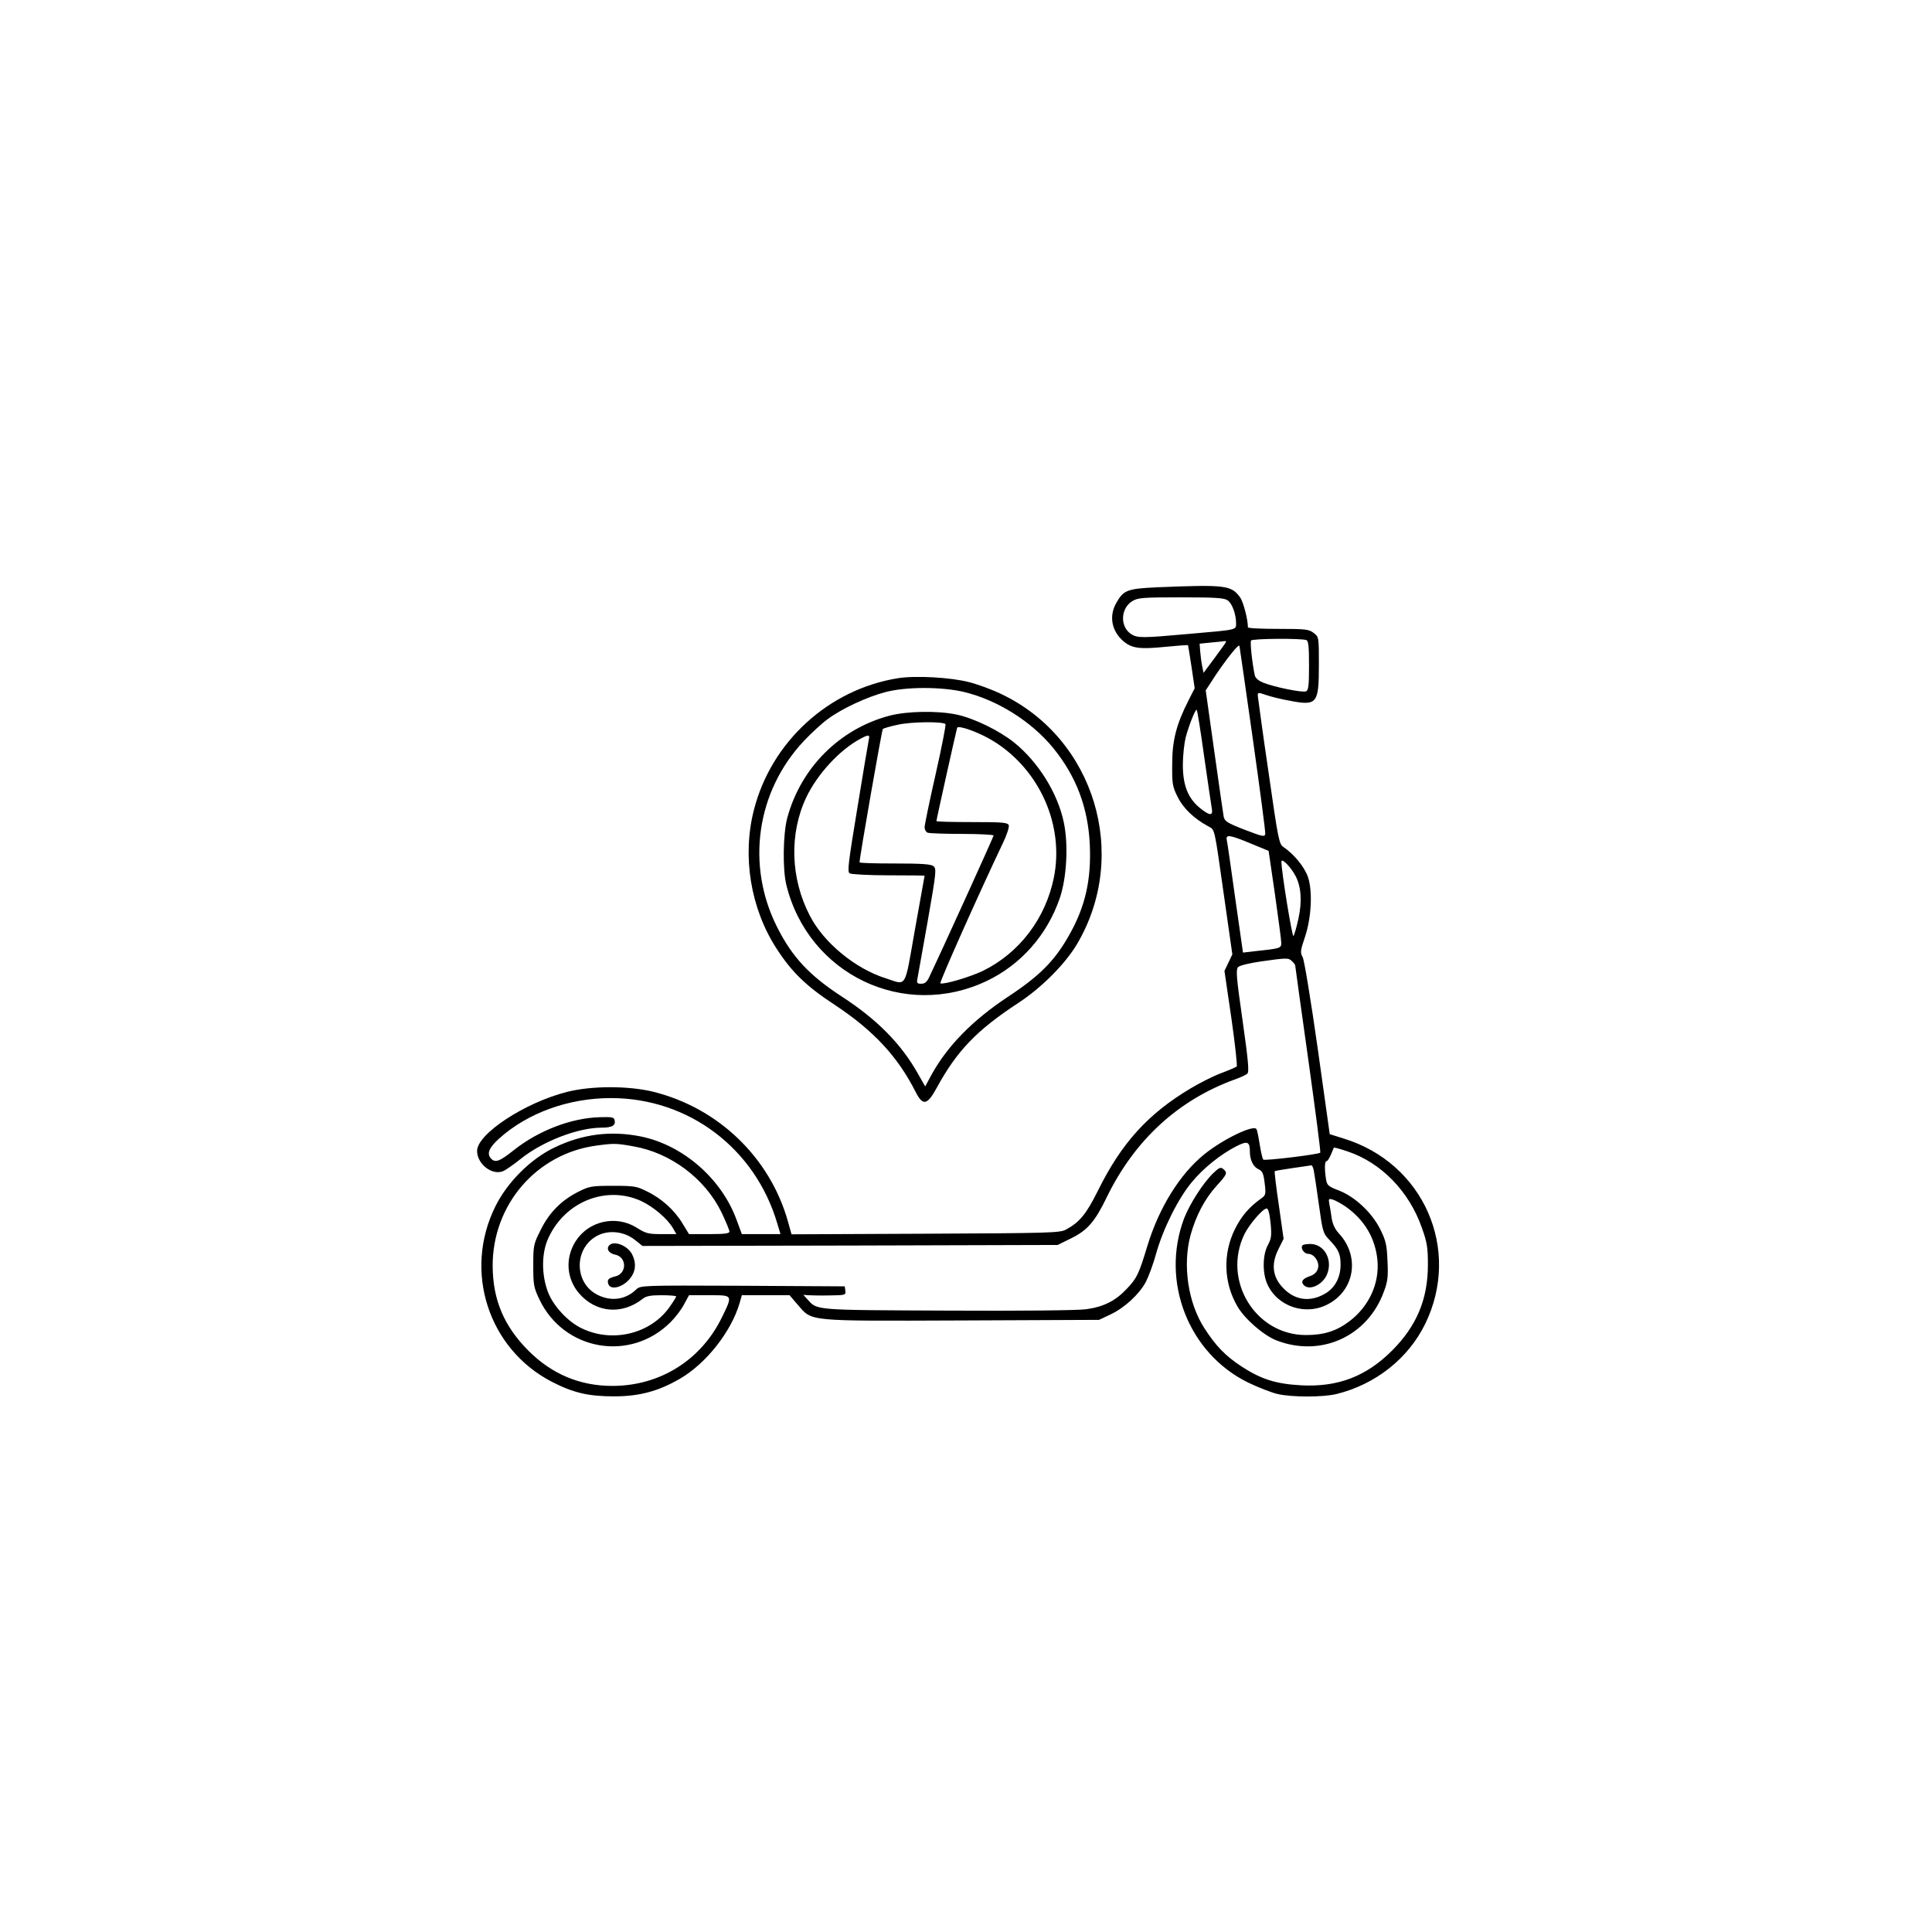 <?xml version="1.0" standalone="no"?>
<!DOCTYPE svg PUBLIC "-//W3C//DTD SVG 20010904//EN"
 "http://www.w3.org/TR/2001/REC-SVG-20010904/DTD/svg10.dtd">
<svg version="1.0" xmlns="http://www.w3.org/2000/svg"
 width="980pt" height="980pt" viewBox="0 0 980 980"
 preserveAspectRatio="xMidYMid meet">
<g transform="translate(0,980) scale(0.1,-0.1)"
fill="#000000" stroke="none">
<path d="M5870 6821 c-152 -7 -171 -14 -208 -80 -38 -67 -23 -143 37 -194 43
-36 82 -41 213 -28 61 6 113 10 114 8 1 -1 9 -51 18 -110 l16 -108 -30 -59
c-63 -124 -84 -205 -84 -325 -1 -101 1 -115 28 -168 28 -57 82 -109 154 -148
36 -20 30 3 82 -362 l41 -288 -20 -42 -20 -42 35 -239 c19 -132 31 -243 27
-246 -5 -4 -40 -19 -80 -34 -40 -15 -109 -50 -154 -77 -216 -129 -350 -277
-469 -517 -60 -121 -94 -162 -163 -199 -30 -17 -84 -18 -712 -21 l-680 -3 -19
68 c-92 323 -353 573 -682 655 -127 31 -314 31 -439 -1 -213 -54 -455 -213
-455 -299 0 -66 75 -125 131 -103 13 5 52 32 87 60 112 91 293 161 414 161 52
0 71 11 66 36 -3 17 -12 19 -76 17 -145 -4 -311 -68 -437 -168 -70 -56 -92
-64 -113 -43 -25 25 -12 56 40 103 145 130 352 205 567 205 394 0 732 -255
844 -637 l16 -53 -98 0 -98 0 -27 73 c-76 208 -271 378 -484 422 -153 31 -297
13 -440 -56 -121 -58 -240 -177 -300 -300 -162 -328 -35 -721 287 -888 109
-56 185 -74 316 -74 128 0 225 26 335 90 132 77 258 237 301 381 l12 42 121 0
121 0 42 -49 c74 -85 38 -82 834 -79 l694 3 57 27 c71 33 146 102 180 165 14
27 38 91 52 143 36 128 112 280 181 363 59 72 148 143 229 184 54 27 66 22 66
-29 0 -42 17 -77 44 -89 20 -10 25 -21 31 -71 7 -55 5 -61 -16 -76 -61 -43
-102 -90 -135 -157 -62 -125 -57 -273 13 -392 38 -65 134 -148 200 -173 225
-86 461 22 543 249 19 50 22 76 18 154 -3 81 -8 103 -36 160 -42 85 -128 166
-210 198 -55 21 -61 26 -66 59 -8 51 -7 90 3 90 5 0 14 15 22 33 7 17 14 34
15 36 2 1 32 -7 68 -19 172 -57 315 -204 379 -390 26 -72 30 -100 30 -185 0
-175 -57 -311 -182 -436 -131 -131 -275 -186 -461 -176 -127 7 -202 30 -303
96 -81 53 -130 104 -188 194 -83 129 -111 320 -70 472 28 100 72 184 133 251
52 57 56 65 33 84 -13 11 -21 8 -51 -21 -51 -49 -120 -157 -148 -230 -120
-320 23 -684 325 -832 52 -25 119 -51 149 -58 73 -17 231 -17 300 0 198 49
363 180 449 355 185 379 -8 817 -414 941 l-70 22 -61 435 c-34 239 -68 447
-76 462 -13 24 -12 34 10 99 34 98 41 235 17 307 -17 51 -70 116 -124 153 -23
15 -27 34 -77 384 -30 202 -53 376 -54 385 0 16 3 16 41 3 22 -8 78 -22 124
-30 136 -26 145 -14 145 184 0 139 0 140 -26 160 -24 19 -40 21 -180 21 -85 0
-154 3 -154 8 0 40 -23 128 -39 151 -45 63 -75 66 -421 52z m357 -66 c23 -16
43 -70 43 -117 0 -34 7 -32 -234 -53 -244 -22 -266 -22 -299 -1 -57 38 -53
131 7 167 28 17 52 19 246 19 177 0 219 -3 237 -15z m400 -202 c10 -4 13 -35
13 -129 0 -105 -3 -126 -16 -131 -19 -7 -161 22 -216 44 -24 10 -40 23 -43 37
-13 60 -25 168 -19 177 6 10 256 12 281 2z m-409 -10 c-1 -5 -28 -41 -58 -82
l-55 -74 -7 34 c-4 19 -8 52 -10 74 l-3 40 60 6 c33 3 64 6 68 7 5 1 7 -1 5
-5z m137 -492 c36 -256 65 -473 63 -482 -3 -15 -16 -12 -104 22 -90 35 -102
43 -107 67 -3 15 -24 165 -48 334 l-43 306 48 74 c60 89 119 163 123 152 1 -5
32 -218 68 -473z m-247 -88 c19 -131 36 -250 39 -265 7 -38 -12 -36 -61 4 -60
49 -86 115 -86 218 0 47 7 109 14 138 16 61 48 142 56 142 3 0 20 -107 38
-237z m237 -442 l90 -37 32 -219 c17 -121 32 -232 32 -246 1 -29 -3 -30 -134
-44 l-60 -7 -39 273 c-21 151 -40 284 -43 297 -7 31 14 28 122 -17z m227 -165
c29 -56 33 -131 14 -217 -9 -41 -20 -80 -25 -87 -6 -10 -61 326 -61 377 0 22
48 -27 72 -73z m-18 -432 c9 -8 16 -18 16 -22 0 -4 30 -218 66 -475 36 -258
64 -471 61 -474 -10 -9 -282 -42 -289 -35 -4 4 -12 38 -18 76 -6 38 -13 74
-17 79 -14 23 -169 -51 -264 -128 -124 -100 -230 -271 -289 -465 -43 -142 -53
-164 -105 -218 -56 -60 -117 -91 -205 -103 -40 -6 -335 -9 -702 -7 -687 3
-662 1 -713 58 l-20 22 25 -2 c14 -1 62 -2 108 -1 80 1 83 2 80 24 l-3 22
-518 3 c-516 2 -518 2 -540 -19 -53 -51 -125 -62 -194 -28 -124 60 -123 244 3
304 57 27 133 17 184 -24 l39 -31 1053 2 1053 3 67 33 c84 41 122 85 182 209
141 290 363 494 651 598 28 10 56 23 62 29 10 9 5 64 -24 269 -32 223 -35 260
-22 272 8 8 59 20 114 28 134 19 141 19 159 1z m-3340 -939 c189 -33 363 -164
446 -335 22 -46 40 -90 40 -97 0 -10 -25 -13 -103 -13 l-102 0 -33 54 c-40 67
-106 127 -181 163 -51 26 -66 28 -171 28 -106 0 -120 -2 -172 -28 -88 -43
-152 -107 -195 -195 -37 -73 -38 -80 -38 -181 0 -98 2 -111 31 -172 124 -261
462 -320 666 -115 24 24 55 64 68 90 l25 46 102 0 c122 0 121 3 64 -114 -106
-216 -314 -346 -555 -346 -165 0 -307 60 -426 179 -124 125 -180 258 -181 429
-1 311 222 570 526 611 87 12 102 12 189 -4z m3450 -122 c3 -16 15 -93 26
-173 19 -138 21 -146 54 -180 46 -48 56 -71 56 -125 0 -61 -25 -111 -69 -141
-72 -47 -148 -44 -208 9 -67 59 -80 129 -37 213 l25 50 -24 170 c-14 93 -23
171 -21 173 1 2 43 9 91 16 48 7 91 13 95 14 3 1 9 -11 12 -26z m-3412 -155
c62 -29 133 -89 161 -137 l18 -31 -75 0 c-67 0 -80 3 -127 33 -105 65 -243 34
-309 -69 -54 -85 -47 -189 17 -264 85 -99 217 -111 322 -29 18 15 41 19 97 19
41 0 74 -3 74 -6 0 -3 -14 -26 -31 -50 -95 -139 -291 -188 -448 -112 -70 33
-144 113 -171 183 -34 88 -34 200 2 276 85 185 294 267 470 187z m3573 -28
c96 -67 151 -160 162 -272 11 -118 -43 -235 -142 -310 -66 -50 -130 -70 -221
-70 -256 0 -425 277 -312 511 25 51 94 131 113 131 8 0 15 -25 20 -74 6 -63 4
-79 -14 -112 -27 -50 -28 -143 -2 -199 53 -115 197 -161 310 -99 135 73 159
245 51 359 -18 20 -30 45 -35 75 -3 25 -9 58 -12 73 -5 27 -3 28 18 22 13 -4
42 -20 64 -35z"/>
<path d="M3095 3487 c-23 -17 -10 -44 25 -51 61 -12 61 -98 -1 -111 -33 -8
-41 -17 -33 -39 11 -29 63 -19 100 18 38 38 45 85 20 134 -21 41 -83 68 -111
49z"/>
<path d="M6608 3484 c-14 -13 6 -44 28 -44 14 0 30 -10 40 -26 23 -35 9 -74
-31 -87 -36 -12 -48 -27 -33 -44 26 -32 94 -3 118 50 33 74 -11 157 -84 157
-18 0 -35 -3 -38 -6z"/>
<path d="M4556 6360 c-352 -56 -644 -322 -732 -669 -60 -234 -17 -498 114
-701 77 -120 151 -192 296 -287 197 -130 320 -263 410 -441 37 -73 59 -69 108
21 102 187 203 292 414 430 116 76 237 197 297 298 268 453 89 1043 -383 1268
-47 23 -121 50 -165 61 -92 24 -269 34 -359 20z m334 -70 c170 -41 343 -150
453 -285 117 -144 176 -302 185 -489 8 -179 -23 -315 -104 -458 -74 -132 -151
-209 -314 -316 -176 -117 -302 -245 -383 -390 l-34 -63 -37 65 c-85 151 -206
274 -386 391 -166 108 -252 201 -328 352 -159 315 -105 689 136 945 37 39 91
89 120 110 71 53 200 113 292 137 105 28 285 28 400 1z"/>
<path d="M4513 6170 c-254 -67 -451 -264 -520 -520 -21 -80 -24 -261 -4 -340
112 -453 597 -685 1016 -486 174 83 307 234 371 421 35 103 44 271 20 384 -31
148 -129 305 -251 404 -76 61 -203 123 -291 142 -97 21 -252 18 -341 -5z m283
-43 c3 -3 -19 -117 -50 -254 -31 -136 -56 -258 -56 -269 0 -12 7 -25 16 -28 9
-3 87 -6 175 -6 87 0 159 -4 159 -8 0 -6 -254 -566 -327 -719 -11 -24 -22 -33
-40 -33 -21 0 -24 3 -19 28 3 15 26 146 52 291 44 252 45 265 28 278 -13 10
-65 13 -196 13 -98 0 -178 2 -178 6 0 25 113 671 118 676 4 4 39 14 77 22 67
15 227 17 241 3z m249 -90 c231 -146 353 -425 301 -687 -42 -209 -175 -384
-361 -475 -65 -31 -196 -70 -215 -63 -7 3 203 472 316 709 21 43 34 84 31 93
-6 14 -30 16 -187 16 -99 0 -180 2 -180 5 0 8 100 457 105 473 6 16 120 -26
190 -71z m-638 11 c-3 -13 -29 -168 -58 -346 -46 -280 -52 -324 -39 -332 8 -5
97 -10 198 -10 100 0 182 -1 182 -2 0 -2 -22 -124 -49 -273 -54 -307 -40 -282
-146 -248 -155 48 -317 181 -387 318 -99 190 -105 417 -18 601 57 119 170 241
275 297 41 22 48 21 42 -5z"/>
</g>
</svg>
